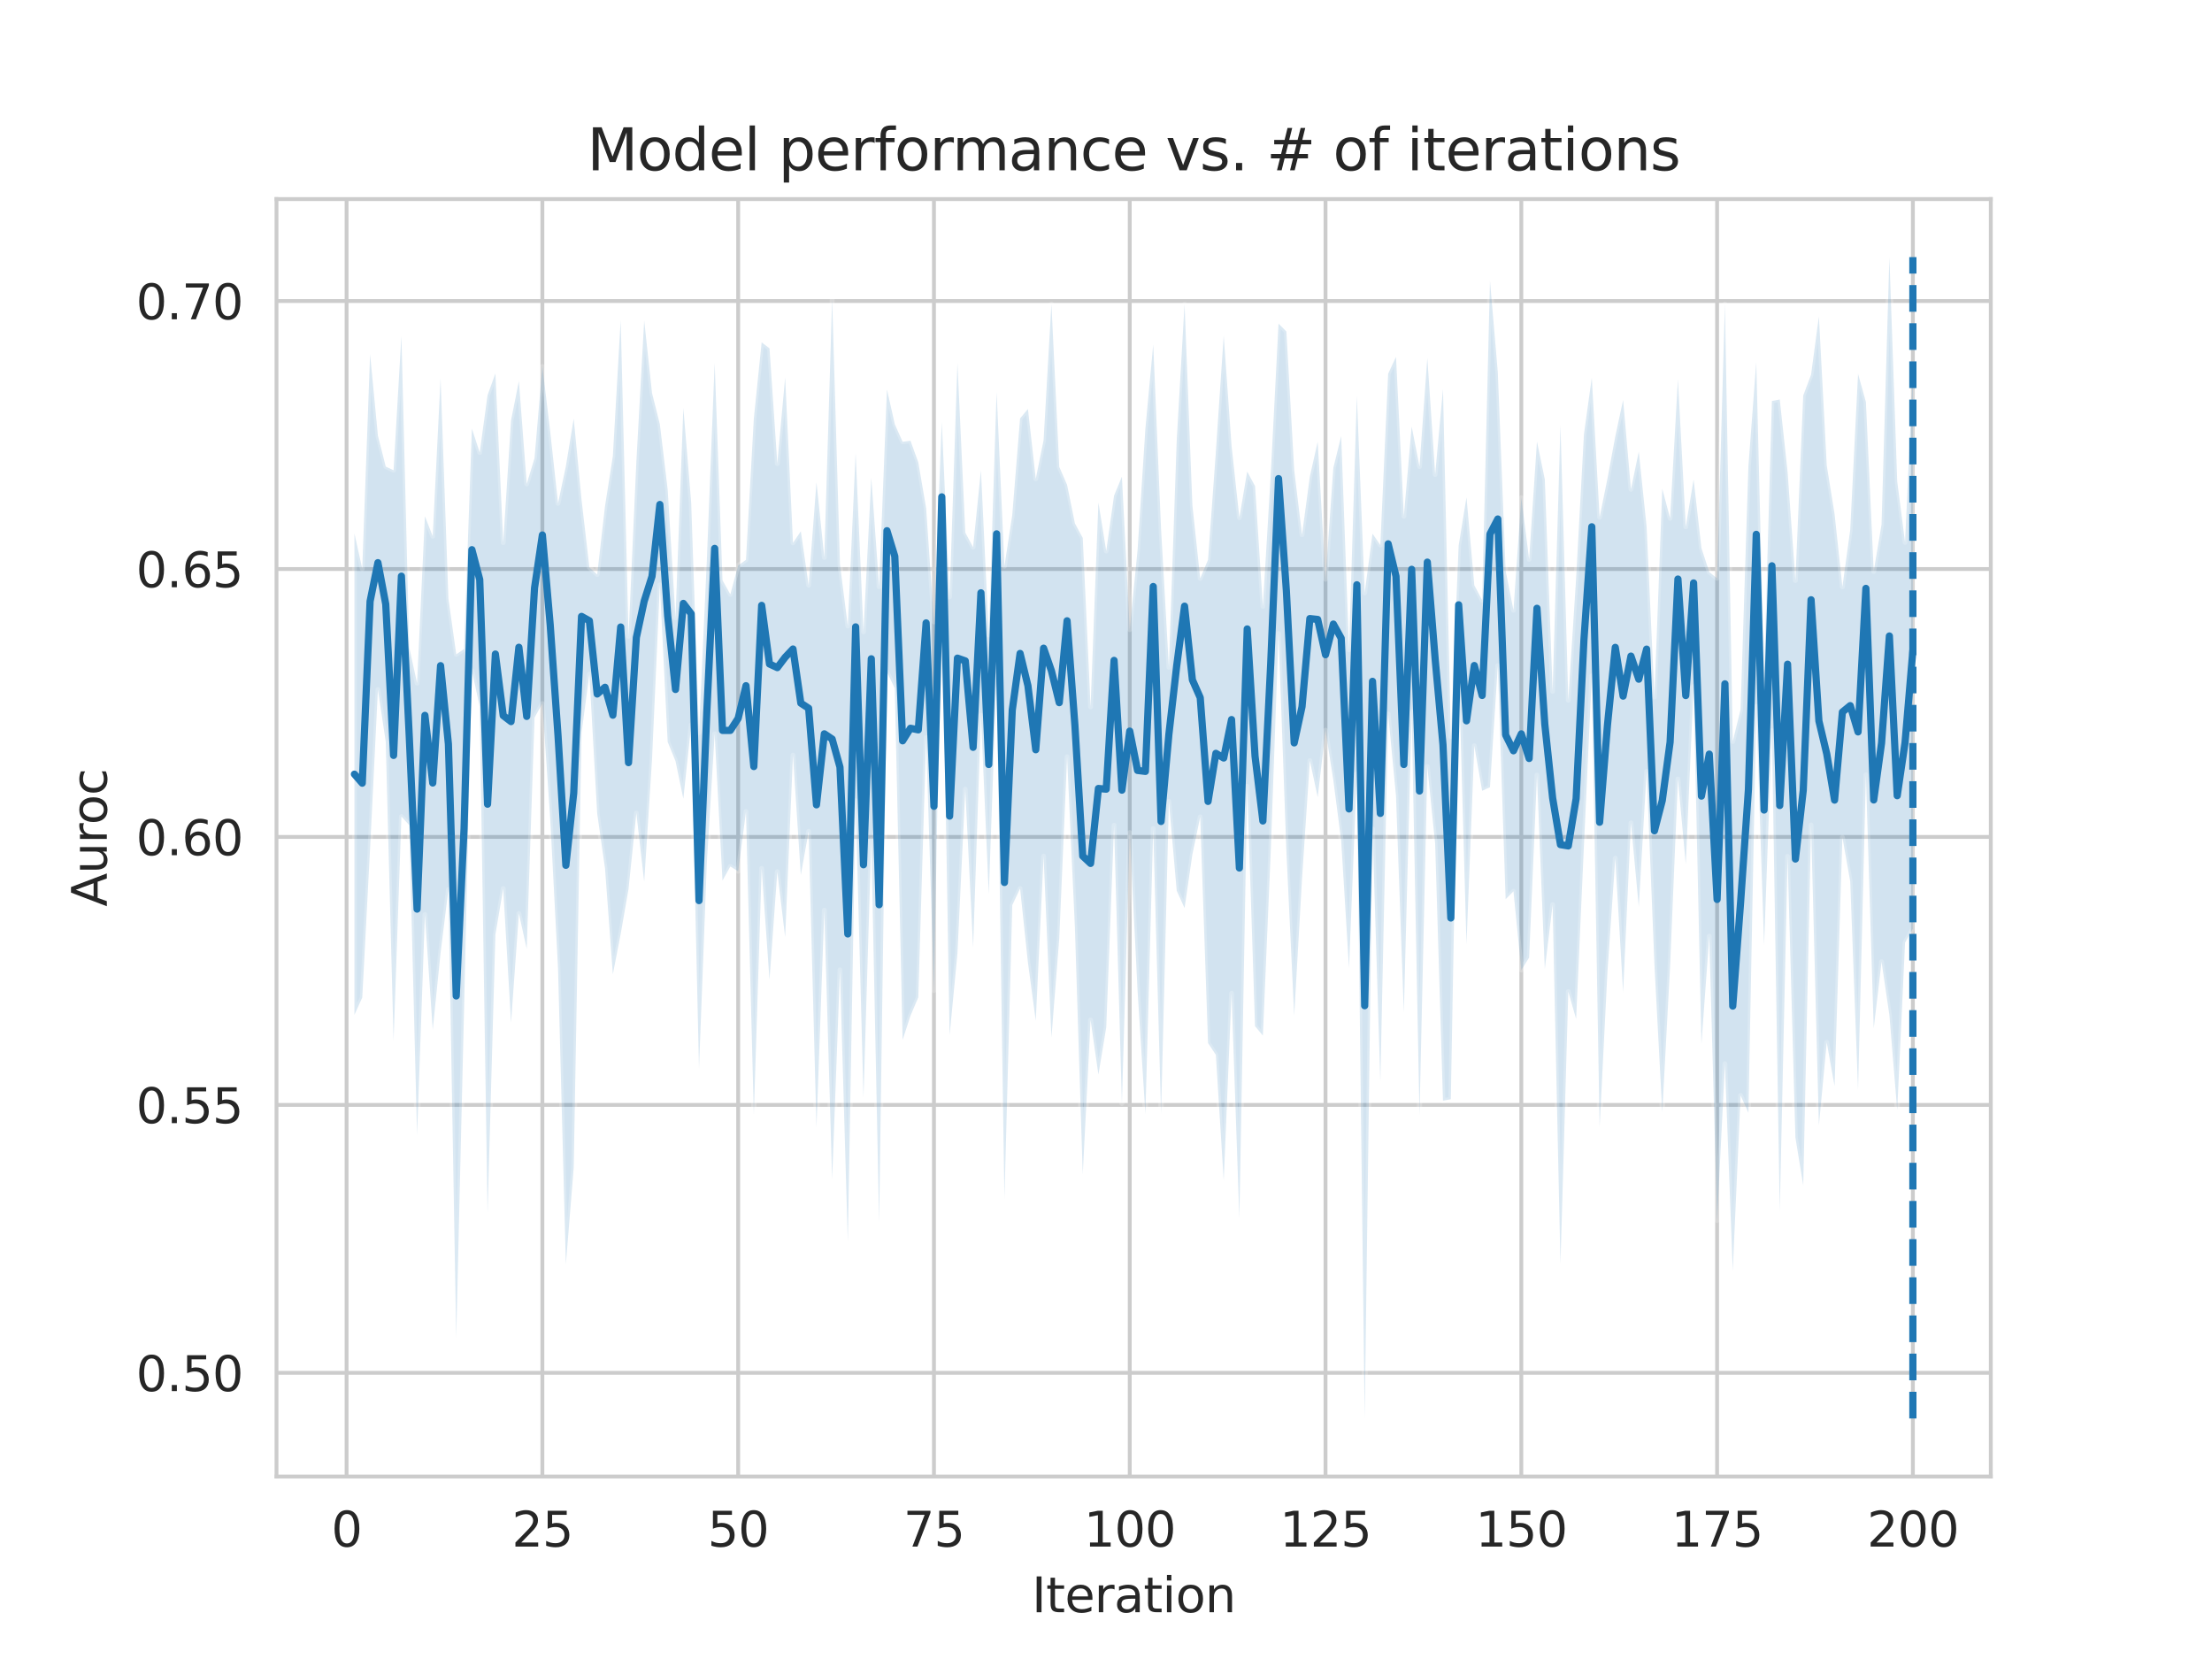 <?xml version="1.0" encoding="utf-8" standalone="no"?>
<!DOCTYPE svg PUBLIC "-//W3C//DTD SVG 1.1//EN"
  "http://www.w3.org/Graphics/SVG/1.1/DTD/svg11.dtd">
<svg xmlns:xlink="http://www.w3.org/1999/xlink" width="460.8pt" height="345.6pt" viewBox="0 0 460.8 345.6" xmlns="http://www.w3.org/2000/svg" version="1.1">
 <defs>
  <style type="text/css">*{stroke-linejoin: round; stroke-linecap: butt}</style>
 </defs>
 <g id="figure_1">
  <g id="patch_1">
   <path d="M 0 345.6 
L 460.8 345.6 
L 460.8 0 
L 0 0 
z
" style="fill: #ffffff"/>
  </g>
  <g id="axes_1">
   <g id="patch_2">
    <path d="M 57.6 307.584 
L 414.72 307.584 
L 414.72 41.472 
L 57.6 41.472 
z
" style="fill: #ffffff"/>
   </g>
   <g id="matplotlib.axis_1">
    <g id="xtick_1">
     <g id="line2d_1">
      <path d="M 72.201 307.584 
L 72.201 41.472 
" clip-path="url(#p5bc1252358)" style="fill: none; stroke: #cccccc; stroke-width: 0.8; stroke-linecap: round"/>
     </g>
     <g id="text_1">
      <!-- 0 -->
      <g style="fill: #262626" transform="translate(69.02 322.182)scale(0.1 -0.1)">
       <defs>
        <path id="DejaVuSans-30" d="M 2034 4250 
Q 1547 4250 1301 3770 
Q 1056 3291 1056 2328 
Q 1056 1369 1301 889 
Q 1547 409 2034 409 
Q 2525 409 2770 889 
Q 3016 1369 3016 2328 
Q 3016 3291 2770 3770 
Q 2525 4250 2034 4250 
z
M 2034 4750 
Q 2819 4750 3233 4129 
Q 3647 3509 3647 2328 
Q 3647 1150 3233 529 
Q 2819 -91 2034 -91 
Q 1250 -91 836 529 
Q 422 1150 422 2328 
Q 422 3509 836 4129 
Q 1250 4750 2034 4750 
z
" transform="scale(0.016)"/>
       </defs>
       <use xlink:href="#DejaVuSans-30"/>
      </g>
     </g>
    </g>
    <g id="xtick_2">
     <g id="line2d_2">
      <path d="M 112.987 307.584 
L 112.987 41.472 
" clip-path="url(#p5bc1252358)" style="fill: none; stroke: #cccccc; stroke-width: 0.8; stroke-linecap: round"/>
     </g>
     <g id="text_2">
      <!-- 25 -->
      <g style="fill: #262626" transform="translate(106.625 322.182)scale(0.1 -0.1)">
       <defs>
        <path id="DejaVuSans-32" d="M 1228 531 
L 3431 531 
L 3431 0 
L 469 0 
L 469 531 
Q 828 903 1448 1529 
Q 2069 2156 2228 2338 
Q 2531 2678 2651 2914 
Q 2772 3150 2772 3378 
Q 2772 3750 2511 3984 
Q 2250 4219 1831 4219 
Q 1534 4219 1204 4116 
Q 875 4013 500 3803 
L 500 4441 
Q 881 4594 1212 4672 
Q 1544 4750 1819 4750 
Q 2544 4750 2975 4387 
Q 3406 4025 3406 3419 
Q 3406 3131 3298 2873 
Q 3191 2616 2906 2266 
Q 2828 2175 2409 1742 
Q 1991 1309 1228 531 
z
" transform="scale(0.016)"/>
        <path id="DejaVuSans-35" d="M 691 4666 
L 3169 4666 
L 3169 4134 
L 1269 4134 
L 1269 2991 
Q 1406 3038 1543 3061 
Q 1681 3084 1819 3084 
Q 2600 3084 3056 2656 
Q 3513 2228 3513 1497 
Q 3513 744 3044 326 
Q 2575 -91 1722 -91 
Q 1428 -91 1123 -41 
Q 819 9 494 109 
L 494 744 
Q 775 591 1075 516 
Q 1375 441 1709 441 
Q 2250 441 2565 725 
Q 2881 1009 2881 1497 
Q 2881 1984 2565 2268 
Q 2250 2553 1709 2553 
Q 1456 2553 1204 2497 
Q 953 2441 691 2322 
L 691 4666 
z
" transform="scale(0.016)"/>
       </defs>
       <use xlink:href="#DejaVuSans-32"/>
       <use xlink:href="#DejaVuSans-35" x="63.623"/>
      </g>
     </g>
    </g>
    <g id="xtick_3">
     <g id="line2d_3">
      <path d="M 153.773 307.584 
L 153.773 41.472 
" clip-path="url(#p5bc1252358)" style="fill: none; stroke: #cccccc; stroke-width: 0.8; stroke-linecap: round"/>
     </g>
     <g id="text_3">
      <!-- 50 -->
      <g style="fill: #262626" transform="translate(147.41 322.182)scale(0.1 -0.1)">
       <use xlink:href="#DejaVuSans-35"/>
       <use xlink:href="#DejaVuSans-30" x="63.623"/>
      </g>
     </g>
    </g>
    <g id="xtick_4">
     <g id="line2d_4">
      <path d="M 194.559 307.584 
L 194.559 41.472 
" clip-path="url(#p5bc1252358)" style="fill: none; stroke: #cccccc; stroke-width: 0.8; stroke-linecap: round"/>
     </g>
     <g id="text_4">
      <!-- 75 -->
      <g style="fill: #262626" transform="translate(188.196 322.182)scale(0.1 -0.1)">
       <defs>
        <path id="DejaVuSans-37" d="M 525 4666 
L 3525 4666 
L 3525 4397 
L 1831 0 
L 1172 0 
L 2766 4134 
L 525 4134 
L 525 4666 
z
" transform="scale(0.016)"/>
       </defs>
       <use xlink:href="#DejaVuSans-37"/>
       <use xlink:href="#DejaVuSans-35" x="63.623"/>
      </g>
     </g>
    </g>
    <g id="xtick_5">
     <g id="line2d_5">
      <path d="M 235.344 307.584 
L 235.344 41.472 
" clip-path="url(#p5bc1252358)" style="fill: none; stroke: #cccccc; stroke-width: 0.8; stroke-linecap: round"/>
     </g>
     <g id="text_5">
      <!-- 100 -->
      <g style="fill: #262626" transform="translate(225.801 322.182)scale(0.1 -0.1)">
       <defs>
        <path id="DejaVuSans-31" d="M 794 531 
L 1825 531 
L 1825 4091 
L 703 3866 
L 703 4441 
L 1819 4666 
L 2450 4666 
L 2450 531 
L 3481 531 
L 3481 0 
L 794 0 
L 794 531 
z
" transform="scale(0.016)"/>
       </defs>
       <use xlink:href="#DejaVuSans-31"/>
       <use xlink:href="#DejaVuSans-30" x="63.623"/>
       <use xlink:href="#DejaVuSans-30" x="127.246"/>
      </g>
     </g>
    </g>
    <g id="xtick_6">
     <g id="line2d_6">
      <path d="M 276.13 307.584 
L 276.13 41.472 
" clip-path="url(#p5bc1252358)" style="fill: none; stroke: #cccccc; stroke-width: 0.8; stroke-linecap: round"/>
     </g>
     <g id="text_6">
      <!-- 125 -->
      <g style="fill: #262626" transform="translate(266.586 322.182)scale(0.1 -0.1)">
       <use xlink:href="#DejaVuSans-31"/>
       <use xlink:href="#DejaVuSans-32" x="63.623"/>
       <use xlink:href="#DejaVuSans-35" x="127.246"/>
      </g>
     </g>
    </g>
    <g id="xtick_7">
     <g id="line2d_7">
      <path d="M 316.916 307.584 
L 316.916 41.472 
" clip-path="url(#p5bc1252358)" style="fill: none; stroke: #cccccc; stroke-width: 0.8; stroke-linecap: round"/>
     </g>
     <g id="text_7">
      <!-- 150 -->
      <g style="fill: #262626" transform="translate(307.372 322.182)scale(0.1 -0.1)">
       <use xlink:href="#DejaVuSans-31"/>
       <use xlink:href="#DejaVuSans-35" x="63.623"/>
       <use xlink:href="#DejaVuSans-30" x="127.246"/>
      </g>
     </g>
    </g>
    <g id="xtick_8">
     <g id="line2d_8">
      <path d="M 357.702 307.584 
L 357.702 41.472 
" clip-path="url(#p5bc1252358)" style="fill: none; stroke: #cccccc; stroke-width: 0.8; stroke-linecap: round"/>
     </g>
     <g id="text_8">
      <!-- 175 -->
      <g style="fill: #262626" transform="translate(348.158 322.182)scale(0.1 -0.1)">
       <use xlink:href="#DejaVuSans-31"/>
       <use xlink:href="#DejaVuSans-37" x="63.623"/>
       <use xlink:href="#DejaVuSans-35" x="127.246"/>
      </g>
     </g>
    </g>
    <g id="xtick_9">
     <g id="line2d_9">
      <path d="M 398.487 307.584 
L 398.487 41.472 
" clip-path="url(#p5bc1252358)" style="fill: none; stroke: #cccccc; stroke-width: 0.8; stroke-linecap: round"/>
     </g>
     <g id="text_9">
      <!-- 200 -->
      <g style="fill: #262626" transform="translate(388.944 322.182)scale(0.1 -0.1)">
       <use xlink:href="#DejaVuSans-32"/>
       <use xlink:href="#DejaVuSans-30" x="63.623"/>
       <use xlink:href="#DejaVuSans-30" x="127.246"/>
      </g>
     </g>
    </g>
    <g id="text_10">
     <!-- Iteration -->
     <g style="fill: #262626" transform="translate(214.951 335.861)scale(0.1 -0.1)">
      <defs>
       <path id="DejaVuSans-49" d="M 628 4666 
L 1259 4666 
L 1259 0 
L 628 0 
L 628 4666 
z
" transform="scale(0.016)"/>
       <path id="DejaVuSans-74" d="M 1172 4494 
L 1172 3500 
L 2356 3500 
L 2356 3053 
L 1172 3053 
L 1172 1153 
Q 1172 725 1289 603 
Q 1406 481 1766 481 
L 2356 481 
L 2356 0 
L 1766 0 
Q 1100 0 847 248 
Q 594 497 594 1153 
L 594 3053 
L 172 3053 
L 172 3500 
L 594 3500 
L 594 4494 
L 1172 4494 
z
" transform="scale(0.016)"/>
       <path id="DejaVuSans-65" d="M 3597 1894 
L 3597 1613 
L 953 1613 
Q 991 1019 1311 708 
Q 1631 397 2203 397 
Q 2534 397 2845 478 
Q 3156 559 3463 722 
L 3463 178 
Q 3153 47 2828 -22 
Q 2503 -91 2169 -91 
Q 1331 -91 842 396 
Q 353 884 353 1716 
Q 353 2575 817 3079 
Q 1281 3584 2069 3584 
Q 2775 3584 3186 3129 
Q 3597 2675 3597 1894 
z
M 3022 2063 
Q 3016 2534 2758 2815 
Q 2500 3097 2075 3097 
Q 1594 3097 1305 2825 
Q 1016 2553 972 2059 
L 3022 2063 
z
" transform="scale(0.016)"/>
       <path id="DejaVuSans-72" d="M 2631 2963 
Q 2534 3019 2420 3045 
Q 2306 3072 2169 3072 
Q 1681 3072 1420 2755 
Q 1159 2438 1159 1844 
L 1159 0 
L 581 0 
L 581 3500 
L 1159 3500 
L 1159 2956 
Q 1341 3275 1631 3429 
Q 1922 3584 2338 3584 
Q 2397 3584 2469 3576 
Q 2541 3569 2628 3553 
L 2631 2963 
z
" transform="scale(0.016)"/>
       <path id="DejaVuSans-61" d="M 2194 1759 
Q 1497 1759 1228 1600 
Q 959 1441 959 1056 
Q 959 750 1161 570 
Q 1363 391 1709 391 
Q 2188 391 2477 730 
Q 2766 1069 2766 1631 
L 2766 1759 
L 2194 1759 
z
M 3341 1997 
L 3341 0 
L 2766 0 
L 2766 531 
Q 2569 213 2275 61 
Q 1981 -91 1556 -91 
Q 1019 -91 701 211 
Q 384 513 384 1019 
Q 384 1609 779 1909 
Q 1175 2209 1959 2209 
L 2766 2209 
L 2766 2266 
Q 2766 2663 2505 2880 
Q 2244 3097 1772 3097 
Q 1472 3097 1187 3025 
Q 903 2953 641 2809 
L 641 3341 
Q 956 3463 1253 3523 
Q 1550 3584 1831 3584 
Q 2591 3584 2966 3190 
Q 3341 2797 3341 1997 
z
" transform="scale(0.016)"/>
       <path id="DejaVuSans-69" d="M 603 3500 
L 1178 3500 
L 1178 0 
L 603 0 
L 603 3500 
z
M 603 4863 
L 1178 4863 
L 1178 4134 
L 603 4134 
L 603 4863 
z
" transform="scale(0.016)"/>
       <path id="DejaVuSans-6f" d="M 1959 3097 
Q 1497 3097 1228 2736 
Q 959 2375 959 1747 
Q 959 1119 1226 758 
Q 1494 397 1959 397 
Q 2419 397 2687 759 
Q 2956 1122 2956 1747 
Q 2956 2369 2687 2733 
Q 2419 3097 1959 3097 
z
M 1959 3584 
Q 2709 3584 3137 3096 
Q 3566 2609 3566 1747 
Q 3566 888 3137 398 
Q 2709 -91 1959 -91 
Q 1206 -91 779 398 
Q 353 888 353 1747 
Q 353 2609 779 3096 
Q 1206 3584 1959 3584 
z
" transform="scale(0.016)"/>
       <path id="DejaVuSans-6e" d="M 3513 2113 
L 3513 0 
L 2938 0 
L 2938 2094 
Q 2938 2591 2744 2837 
Q 2550 3084 2163 3084 
Q 1697 3084 1428 2787 
Q 1159 2491 1159 1978 
L 1159 0 
L 581 0 
L 581 3500 
L 1159 3500 
L 1159 2956 
Q 1366 3272 1645 3428 
Q 1925 3584 2291 3584 
Q 2894 3584 3203 3211 
Q 3513 2838 3513 2113 
z
" transform="scale(0.016)"/>
      </defs>
      <use xlink:href="#DejaVuSans-49"/>
      <use xlink:href="#DejaVuSans-74" x="29.492"/>
      <use xlink:href="#DejaVuSans-65" x="68.701"/>
      <use xlink:href="#DejaVuSans-72" x="130.225"/>
      <use xlink:href="#DejaVuSans-61" x="171.338"/>
      <use xlink:href="#DejaVuSans-74" x="232.617"/>
      <use xlink:href="#DejaVuSans-69" x="271.826"/>
      <use xlink:href="#DejaVuSans-6f" x="299.609"/>
      <use xlink:href="#DejaVuSans-6e" x="360.791"/>
     </g>
    </g>
   </g>
   <g id="matplotlib.axis_2">
    <g id="ytick_1">
     <g id="line2d_10">
      <path d="M 57.6 285.988 
L 414.72 285.988 
" clip-path="url(#p5bc1252358)" style="fill: none; stroke: #cccccc; stroke-width: 0.8; stroke-linecap: round"/>
     </g>
     <g id="text_11">
      <!-- 0.50 -->
      <g style="fill: #262626" transform="translate(28.334 289.787)scale(0.1 -0.1)">
       <defs>
        <path id="DejaVuSans-2e" d="M 684 794 
L 1344 794 
L 1344 0 
L 684 0 
L 684 794 
z
" transform="scale(0.016)"/>
       </defs>
       <use xlink:href="#DejaVuSans-30"/>
       <use xlink:href="#DejaVuSans-2e" x="63.623"/>
       <use xlink:href="#DejaVuSans-35" x="95.41"/>
       <use xlink:href="#DejaVuSans-30" x="159.033"/>
      </g>
     </g>
    </g>
    <g id="ytick_2">
     <g id="line2d_11">
      <path d="M 57.6 230.169 
L 414.72 230.169 
" clip-path="url(#p5bc1252358)" style="fill: none; stroke: #cccccc; stroke-width: 0.8; stroke-linecap: round"/>
     </g>
     <g id="text_12">
      <!-- 0.55 -->
      <g style="fill: #262626" transform="translate(28.334 233.969)scale(0.1 -0.1)">
       <use xlink:href="#DejaVuSans-30"/>
       <use xlink:href="#DejaVuSans-2e" x="63.623"/>
       <use xlink:href="#DejaVuSans-35" x="95.41"/>
       <use xlink:href="#DejaVuSans-35" x="159.033"/>
      </g>
     </g>
    </g>
    <g id="ytick_3">
     <g id="line2d_12">
      <path d="M 57.6 174.351 
L 414.72 174.351 
" clip-path="url(#p5bc1252358)" style="fill: none; stroke: #cccccc; stroke-width: 0.8; stroke-linecap: round"/>
     </g>
     <g id="text_13">
      <!-- 0.60 -->
      <g style="fill: #262626" transform="translate(28.334 178.15)scale(0.1 -0.1)">
       <defs>
        <path id="DejaVuSans-36" d="M 2113 2584 
Q 1688 2584 1439 2293 
Q 1191 2003 1191 1497 
Q 1191 994 1439 701 
Q 1688 409 2113 409 
Q 2538 409 2786 701 
Q 3034 994 3034 1497 
Q 3034 2003 2786 2293 
Q 2538 2584 2113 2584 
z
M 3366 4563 
L 3366 3988 
Q 3128 4100 2886 4159 
Q 2644 4219 2406 4219 
Q 1781 4219 1451 3797 
Q 1122 3375 1075 2522 
Q 1259 2794 1537 2939 
Q 1816 3084 2150 3084 
Q 2853 3084 3261 2657 
Q 3669 2231 3669 1497 
Q 3669 778 3244 343 
Q 2819 -91 2113 -91 
Q 1303 -91 875 529 
Q 447 1150 447 2328 
Q 447 3434 972 4092 
Q 1497 4750 2381 4750 
Q 2619 4750 2861 4703 
Q 3103 4656 3366 4563 
z
" transform="scale(0.016)"/>
       </defs>
       <use xlink:href="#DejaVuSans-30"/>
       <use xlink:href="#DejaVuSans-2e" x="63.623"/>
       <use xlink:href="#DejaVuSans-36" x="95.41"/>
       <use xlink:href="#DejaVuSans-30" x="159.033"/>
      </g>
     </g>
    </g>
    <g id="ytick_4">
     <g id="line2d_13">
      <path d="M 57.6 118.532 
L 414.72 118.532 
" clip-path="url(#p5bc1252358)" style="fill: none; stroke: #cccccc; stroke-width: 0.8; stroke-linecap: round"/>
     </g>
     <g id="text_14">
      <!-- 0.65 -->
      <g style="fill: #262626" transform="translate(28.334 122.332)scale(0.1 -0.1)">
       <use xlink:href="#DejaVuSans-30"/>
       <use xlink:href="#DejaVuSans-2e" x="63.623"/>
       <use xlink:href="#DejaVuSans-36" x="95.41"/>
       <use xlink:href="#DejaVuSans-35" x="159.033"/>
      </g>
     </g>
    </g>
    <g id="ytick_5">
     <g id="line2d_14">
      <path d="M 57.6 62.714 
L 414.72 62.714 
" clip-path="url(#p5bc1252358)" style="fill: none; stroke: #cccccc; stroke-width: 0.8; stroke-linecap: round"/>
     </g>
     <g id="text_15">
      <!-- 0.70 -->
      <g style="fill: #262626" transform="translate(28.334 66.513)scale(0.1 -0.1)">
       <use xlink:href="#DejaVuSans-30"/>
       <use xlink:href="#DejaVuSans-2e" x="63.623"/>
       <use xlink:href="#DejaVuSans-37" x="95.41"/>
       <use xlink:href="#DejaVuSans-30" x="159.033"/>
      </g>
     </g>
    </g>
    <g id="text_16">
     <!-- Auroc -->
     <g style="fill: #262626" transform="translate(22.255 188.869)rotate(-90)scale(0.1 -0.1)">
      <defs>
       <path id="DejaVuSans-41" d="M 2188 4044 
L 1331 1722 
L 3047 1722 
L 2188 4044 
z
M 1831 4666 
L 2547 4666 
L 4325 0 
L 3669 0 
L 3244 1197 
L 1141 1197 
L 716 0 
L 50 0 
L 1831 4666 
z
" transform="scale(0.016)"/>
       <path id="DejaVuSans-75" d="M 544 1381 
L 544 3500 
L 1119 3500 
L 1119 1403 
Q 1119 906 1312 657 
Q 1506 409 1894 409 
Q 2359 409 2629 706 
Q 2900 1003 2900 1516 
L 2900 3500 
L 3475 3500 
L 3475 0 
L 2900 0 
L 2900 538 
Q 2691 219 2414 64 
Q 2138 -91 1772 -91 
Q 1169 -91 856 284 
Q 544 659 544 1381 
z
M 1991 3584 
L 1991 3584 
z
" transform="scale(0.016)"/>
       <path id="DejaVuSans-63" d="M 3122 3366 
L 3122 2828 
Q 2878 2963 2633 3030 
Q 2388 3097 2138 3097 
Q 1578 3097 1268 2742 
Q 959 2388 959 1747 
Q 959 1106 1268 751 
Q 1578 397 2138 397 
Q 2388 397 2633 464 
Q 2878 531 3122 666 
L 3122 134 
Q 2881 22 2623 -34 
Q 2366 -91 2075 -91 
Q 1284 -91 818 406 
Q 353 903 353 1747 
Q 353 2603 823 3093 
Q 1294 3584 2113 3584 
Q 2378 3584 2631 3529 
Q 2884 3475 3122 3366 
z
" transform="scale(0.016)"/>
      </defs>
      <use xlink:href="#DejaVuSans-41"/>
      <use xlink:href="#DejaVuSans-75" x="68.408"/>
      <use xlink:href="#DejaVuSans-72" x="131.787"/>
      <use xlink:href="#DejaVuSans-6f" x="170.65"/>
      <use xlink:href="#DejaVuSans-63" x="231.832"/>
     </g>
    </g>
   </g>
   <g id="PolyCollection_1">
    <defs>
     <path id="mb5d830ae19" d="M 73.833 -234.476 
L 73.833 -134.178 
L 75.464 -137.794 
L 77.096 -168.889 
L 78.727 -201.952 
L 80.358 -191.083 
L 81.99 -128.83 
L 83.621 -175.508 
L 85.253 -173.7 
L 86.884 -109.165 
L 88.516 -155.096 
L 90.147 -131.082 
L 91.778 -147.102 
L 93.41 -160.291 
L 95.041 -66.959 
L 96.673 -135.582 
L 98.304 -205.877 
L 99.936 -198.382 
L 101.567 -92.872 
L 103.198 -150.911 
L 104.83 -160.517 
L 106.461 -132.554 
L 108.093 -155.309 
L 109.724 -147.939 
L 111.356 -196.121 
L 112.987 -199.036 
L 114.618 -175.137 
L 116.25 -143.894 
L 117.881 -82.217 
L 119.513 -102.396 
L 121.144 -192.905 
L 122.776 -205.174 
L 124.407 -176.145 
L 126.038 -164.696 
L 127.67 -142.649 
L 129.301 -151.05 
L 130.933 -160.422 
L 132.564 -176.232 
L 134.196 -161.925 
L 135.827 -187.388 
L 137.458 -223.773 
L 139.09 -191.047 
L 140.721 -187.051 
L 142.353 -179.216 
L 143.984 -194.563 
L 145.616 -123.001 
L 147.247 -165.892 
L 148.879 -192.734 
L 150.51 -162.172 
L 152.141 -165.098 
L 153.773 -164.098 
L 155.404 -176.541 
L 157.036 -113.434 
L 158.667 -164.702 
L 160.299 -141.52 
L 161.93 -164.022 
L 163.561 -150.365 
L 165.193 -188.303 
L 166.824 -163.331 
L 168.456 -172.432 
L 170.087 -110.736 
L 171.719 -156.001 
L 173.35 -99.939 
L 174.981 -143.57 
L 176.613 -86.907 
L 178.244 -178.8 
L 179.876 -116.942 
L 181.507 -170.661 
L 183.139 -90.894 
L 184.77 -205.617 
L 186.401 -202.198 
L 188.033 -128.981 
L 189.664 -133.997 
L 191.296 -137.832 
L 192.927 -191.94 
L 194.559 -139.243 
L 196.19 -226.514 
L 197.821 -129.924 
L 199.453 -147.026 
L 201.084 -181.21 
L 202.716 -148.241 
L 204.347 -196.59 
L 205.979 -159.358 
L 207.61 -204.816 
L 209.241 -95.88 
L 210.873 -157.045 
L 212.504 -160.505 
L 214.136 -145.119 
L 215.767 -132.979 
L 217.399 -167.254 
L 219.03 -129.465 
L 220.661 -150.104 
L 222.293 -187.962 
L 223.924 -152.386 
L 225.556 -100.984 
L 227.187 -133.126 
L 228.819 -121.761 
L 230.45 -131.601 
L 232.081 -173.692 
L 233.713 -115.708 
L 235.344 -172.164 
L 236.976 -139.222 
L 238.607 -113.508 
L 240.239 -173.017 
L 241.87 -113.586 
L 243.501 -178.684 
L 245.133 -160.043 
L 246.764 -156.437 
L 248.396 -167.619 
L 250.027 -175.437 
L 251.659 -128.31 
L 253.29 -125.851 
L 254.921 -99.696 
L 256.553 -138.698 
L 258.184 -91.802 
L 259.816 -181.798 
L 261.447 -131.828 
L 263.079 -129.874 
L 264.71 -168.08 
L 266.341 -213.62 
L 267.973 -168.512 
L 269.604 -134.024 
L 271.236 -162.598 
L 272.867 -187.15 
L 274.499 -179.548 
L 276.13 -193.493 
L 277.761 -183.06 
L 279.393 -170.526 
L 281.024 -143.95 
L 282.656 -184.427 
L 284.287 -50.112 
L 285.919 -172.915 
L 287.55 -120.25 
L 289.181 -196.86 
L 290.813 -179.831 
L 292.444 -134.644 
L 294.076 -197.244 
L 295.707 -113.244 
L 297.339 -185.926 
L 298.97 -169.838 
L 300.601 -116.309 
L 302.233 -116.61 
L 303.864 -207.266 
L 305.496 -148.879 
L 307.127 -190.248 
L 308.759 -180.865 
L 310.39 -181.614 
L 312.021 -206.925 
L 313.653 -158.285 
L 315.284 -159.928 
L 316.916 -143.529 
L 318.547 -146.12 
L 320.179 -184.147 
L 321.81 -143.739 
L 323.441 -157.151 
L 325.073 -82.241 
L 326.704 -139.038 
L 328.336 -133.337 
L 329.967 -169.592 
L 331.599 -204.821 
L 333.23 -110.793 
L 334.862 -143.183 
L 336.493 -166.828 
L 338.124 -138.888 
L 339.756 -174.191 
L 341.387 -156.706 
L 343.019 -184.918 
L 344.65 -144.675 
L 346.282 -113.915 
L 347.913 -144.412 
L 349.544 -183.34 
L 351.176 -165.565 
L 352.807 -202.6 
L 354.439 -128.109 
L 356.07 -150.59 
L 357.702 -91.329 
L 359.333 -124.019 
L 360.964 -80.891 
L 362.596 -117.403 
L 364.227 -113.797 
L 365.859 -198.417 
L 367.49 -148.695 
L 369.122 -193.399 
L 370.753 -93.215 
L 372.384 -167.202 
L 374.016 -108.65 
L 375.647 -98.682 
L 377.279 -173.758 
L 378.91 -111.177 
L 380.542 -128.474 
L 382.173 -119.346 
L 383.804 -171.206 
L 385.436 -161.987 
L 387.067 -118.56 
L 388.699 -184.184 
L 390.33 -131.368 
L 391.962 -145.257 
L 393.593 -134.186 
L 395.224 -114.349 
L 396.856 -149.22 
L 398.487 -152.134 
L 398.487 -268.068 
L 398.487 -268.068 
L 396.856 -232.598 
L 395.224 -245.341 
L 393.593 -292.032 
L 391.962 -236.351 
L 390.33 -226.545 
L 388.699 -261.868 
L 387.067 -267.704 
L 385.436 -235.217 
L 383.804 -223.335 
L 382.173 -238.51 
L 380.542 -248.648 
L 378.91 -279.657 
L 377.279 -267.553 
L 375.647 -263.199 
L 374.016 -224.654 
L 372.384 -247.277 
L 370.753 -262.382 
L 369.122 -262.064 
L 367.49 -205.016 
L 365.859 -270.158 
L 364.227 -248.458 
L 362.596 -197.808 
L 360.964 -191.136 
L 359.333 -282.273 
L 357.702 -225.131 
L 356.07 -226.423 
L 354.439 -231.406 
L 352.807 -245.724 
L 351.176 -235.839 
L 349.544 -266.605 
L 347.913 -237.615 
L 346.282 -243.787 
L 344.65 -200.394 
L 343.019 -235.833 
L 341.387 -251.515 
L 339.756 -243.653 
L 338.124 -262.281 
L 336.493 -254.655 
L 334.862 -245.883 
L 333.23 -237.831 
L 331.599 -266.9 
L 329.967 -255.14 
L 328.336 -225.127 
L 326.704 -199.721 
L 325.073 -257.053 
L 323.441 -201.573 
L 321.81 -245.746 
L 320.179 -253.616 
L 318.547 -229.069 
L 316.916 -241.917 
L 315.284 -218.467 
L 313.653 -226.706 
L 312.021 -268.035 
L 310.39 -287.092 
L 308.759 -220.576 
L 307.127 -223.667 
L 305.496 -241.997 
L 303.864 -231.949 
L 302.233 -192.121 
L 300.601 -264.552 
L 298.97 -246.753 
L 297.339 -271.068 
L 295.707 -248.392 
L 294.076 -256.747 
L 292.444 -238.04 
L 290.813 -271.255 
L 289.181 -267.747 
L 287.55 -232.053 
L 285.919 -234.419 
L 284.287 -222.065 
L 282.656 -263.137 
L 281.024 -210.221 
L 279.393 -254.755 
L 277.761 -248.132 
L 276.13 -224.93 
L 274.499 -253.568 
L 272.867 -246.33 
L 271.236 -234.187 
L 269.604 -247.653 
L 267.973 -276.551 
L 266.341 -278.169 
L 264.71 -246.509 
L 263.079 -219.274 
L 261.447 -244.34 
L 259.816 -247.361 
L 258.184 -237.755 
L 256.553 -252.701 
L 254.921 -275.686 
L 253.29 -251.482 
L 251.659 -228.992 
L 250.027 -225.103 
L 248.396 -240.319 
L 246.764 -282.214 
L 245.133 -253.829 
L 243.501 -206.589 
L 241.87 -235.365 
L 240.239 -273.821 
L 238.607 -256.3 
L 236.976 -230.986 
L 235.344 -214.431 
L 233.713 -246.285 
L 232.081 -242.358 
L 230.45 -230.804 
L 228.819 -240.927 
L 227.187 -198.339 
L 225.556 -233.537 
L 223.924 -236.562 
L 222.293 -244.592 
L 220.661 -248.343 
L 219.03 -282.261 
L 217.399 -253.882 
L 215.767 -245.85 
L 214.136 -260.392 
L 212.504 -258.444 
L 210.873 -238.298 
L 209.241 -227.646 
L 207.61 -263.962 
L 205.979 -213.323 
L 204.347 -247.627 
L 202.716 -231.604 
L 201.084 -234.641 
L 199.453 -269.969 
L 197.821 -221.25 
L 196.19 -257.677 
L 194.559 -216.03 
L 192.927 -239.734 
L 191.296 -249.281 
L 189.664 -253.785 
L 188.033 -253.569 
L 186.401 -257.218 
L 184.77 -264.468 
L 183.139 -223.364 
L 181.507 -246.067 
L 179.876 -213.972 
L 178.244 -251.222 
L 176.613 -215.181 
L 174.981 -228.005 
L 173.35 -283.349 
L 171.719 -229.464 
L 170.087 -245.138 
L 168.456 -223.68 
L 166.824 -234.915 
L 165.193 -232.501 
L 163.561 -266.983 
L 161.93 -249.018 
L 160.299 -273.035 
L 158.667 -274.274 
L 157.036 -258.388 
L 155.404 -228.972 
L 153.773 -227.812 
L 152.141 -221.789 
L 150.51 -224.714 
L 148.879 -269.985 
L 147.247 -228.855 
L 145.616 -192.981 
L 143.984 -240.916 
L 142.353 -260.581 
L 140.721 -216.889 
L 139.09 -243.587 
L 137.458 -257.232 
L 135.827 -263.715 
L 134.196 -278.815 
L 132.564 -249.368 
L 130.933 -213.038 
L 129.301 -278.91 
L 127.67 -250.578 
L 126.038 -240.162 
L 124.407 -225.911 
L 122.776 -227.39 
L 121.144 -241.481 
L 119.513 -258.37 
L 117.881 -248.462 
L 116.25 -240.74 
L 114.618 -255.678 
L 112.987 -269.269 
L 111.356 -250.16 
L 109.724 -244.779 
L 108.093 -266.216 
L 106.461 -258.007 
L 104.83 -232.537 
L 103.198 -267.795 
L 101.567 -263.27 
L 99.936 -251.327 
L 98.304 -256.301 
L 96.673 -210.393 
L 95.041 -209.29 
L 93.41 -220.905 
L 91.778 -266.76 
L 90.147 -233.894 
L 88.516 -238.056 
L 86.884 -203.274 
L 85.253 -210.736 
L 83.621 -275.645 
L 81.99 -247.636 
L 80.358 -248.398 
L 78.727 -254.821 
L 77.096 -271.777 
L 75.464 -227.105 
L 73.833 -234.476 
z
" style="stroke: #ffffff; stroke-opacity: 0.2"/>
    </defs>
    <g clip-path="url(#p5bc1252358)">
     <use xlink:href="#mb5d830ae19" x="0" y="345.6" style="fill: #1f77b4; fill-opacity: 0.2; stroke: #ffffff; stroke-opacity: 0.2"/>
    </g>
   </g>
   <g id="line2d_15">
    <path d="M 73.833 161.273 
L 75.464 163.151 
L 77.096 125.267 
L 78.727 117.214 
L 80.358 125.86 
L 81.99 157.367 
L 83.621 120.024 
L 85.253 153.382 
L 86.884 189.38 
L 88.516 149.024 
L 90.147 163.112 
L 91.778 138.669 
L 93.41 155.002 
L 95.041 207.475 
L 96.673 172.612 
L 98.304 114.511 
L 99.936 120.745 
L 101.567 167.529 
L 103.198 136.247 
L 104.83 149.073 
L 106.461 150.32 
L 108.093 134.837 
L 109.724 149.241 
L 111.356 122.459 
L 112.987 111.447 
L 114.618 130.193 
L 116.25 153.283 
L 117.881 180.261 
L 119.513 165.217 
L 121.144 128.407 
L 122.776 129.318 
L 124.407 144.572 
L 126.038 143.171 
L 127.67 148.987 
L 129.301 130.62 
L 130.933 158.87 
L 132.564 132.8 
L 134.196 125.23 
L 135.827 120.049 
L 137.458 105.098 
L 139.09 128.283 
L 140.721 143.63 
L 142.353 125.702 
L 143.984 127.86 
L 145.616 187.609 
L 147.247 148.226 
L 148.879 114.24 
L 150.51 152.157 
L 152.141 152.157 
L 153.773 149.645 
L 155.404 142.843 
L 157.036 159.689 
L 158.667 126.112 
L 160.299 138.322 
L 161.93 139.08 
L 163.561 136.926 
L 165.193 135.198 
L 166.824 146.477 
L 168.456 147.544 
L 170.087 167.663 
L 171.719 152.867 
L 173.35 153.956 
L 174.981 159.813 
L 176.613 194.556 
L 178.244 130.589 
L 179.876 180.143 
L 181.507 137.236 
L 183.139 188.471 
L 184.77 110.557 
L 186.401 115.892 
L 188.033 154.325 
L 189.664 151.709 
L 191.296 152.044 
L 192.927 129.763 
L 194.559 167.964 
L 196.19 103.504 
L 197.821 170.013 
L 199.453 137.102 
L 201.084 137.674 
L 202.716 155.678 
L 204.347 123.492 
L 205.979 159.259 
L 207.61 111.211 
L 209.241 183.837 
L 210.873 147.928 
L 212.504 136.125 
L 214.136 142.845 
L 215.767 156.185 
L 217.399 135.032 
L 219.03 139.737 
L 220.661 146.376 
L 222.293 129.323 
L 223.924 151.126 
L 225.556 178.339 
L 227.187 179.867 
L 228.819 164.256 
L 230.45 164.398 
L 232.081 137.575 
L 233.713 164.604 
L 235.344 152.303 
L 236.976 160.496 
L 238.607 160.696 
L 240.239 122.181 
L 241.87 171.125 
L 243.501 152.963 
L 245.133 138.664 
L 246.764 126.275 
L 248.396 141.631 
L 250.027 145.33 
L 251.659 166.949 
L 253.29 156.934 
L 254.921 157.909 
L 256.553 149.9 
L 258.184 180.821 
L 259.816 131.021 
L 261.447 157.516 
L 263.079 171.026 
L 264.71 138.305 
L 266.341 99.706 
L 267.973 123.069 
L 269.604 154.762 
L 271.236 147.208 
L 272.867 128.86 
L 274.499 129.042 
L 276.13 136.389 
L 277.761 130.004 
L 279.393 132.959 
L 281.024 168.515 
L 282.656 121.818 
L 284.287 209.511 
L 285.919 141.933 
L 287.55 169.448 
L 289.181 113.296 
L 290.813 120.057 
L 292.444 159.258 
L 294.076 118.604 
L 295.707 164.782 
L 297.339 117.103 
L 298.97 137.305 
L 300.601 155.169 
L 302.233 191.235 
L 303.864 125.993 
L 305.496 150.162 
L 307.127 138.642 
L 308.759 144.879 
L 310.39 111.247 
L 312.021 108.12 
L 313.653 153.105 
L 315.284 156.403 
L 316.916 152.877 
L 318.547 158.006 
L 320.179 126.719 
L 321.81 150.857 
L 323.441 166.238 
L 325.073 175.953 
L 326.704 176.221 
L 328.336 166.368 
L 329.967 133.234 
L 331.599 109.74 
L 333.23 171.288 
L 334.862 151.067 
L 336.493 134.858 
L 338.124 145.016 
L 339.756 136.678 
L 341.387 141.489 
L 343.019 135.224 
L 344.65 173.065 
L 346.282 166.749 
L 347.913 154.587 
L 349.544 120.627 
L 351.176 144.898 
L 352.807 121.438 
L 354.439 165.842 
L 356.07 157.093 
L 357.702 187.37 
L 359.333 142.454 
L 360.964 209.586 
L 362.596 187.994 
L 364.227 164.472 
L 365.859 111.313 
L 367.49 168.744 
L 369.122 117.868 
L 370.753 167.802 
L 372.384 138.36 
L 374.016 178.948 
L 375.647 164.66 
L 377.279 124.945 
L 378.91 150.183 
L 380.542 157.039 
L 382.173 166.672 
L 383.804 148.33 
L 385.436 146.998 
L 387.067 152.468 
L 388.699 122.574 
L 390.33 166.643 
L 391.962 154.796 
L 393.593 132.491 
L 395.224 165.755 
L 396.856 154.691 
L 398.487 135.499 
L 398.487 135.499 
" clip-path="url(#p5bc1252358)" style="fill: none; stroke: #1f77b4; stroke-width: 1.5; stroke-linecap: round"/>
   </g>
   <g id="LineCollection_1">
    <path d="M 398.487 295.488 
L 398.487 53.568 
" clip-path="url(#p5bc1252358)" style="fill: none; stroke-dasharray: 5.55,2.4; stroke-dashoffset: 0; stroke: #1f77b4; stroke-width: 1.5"/>
   </g>
   <g id="patch_3">
    <path d="M 57.6 307.584 
L 57.6 41.472 
" style="fill: none; stroke: #cccccc; stroke-width: 0.8; stroke-linejoin: miter; stroke-linecap: square"/>
   </g>
   <g id="patch_4">
    <path d="M 414.72 307.584 
L 414.72 41.472 
" style="fill: none; stroke: #cccccc; stroke-width: 0.8; stroke-linejoin: miter; stroke-linecap: square"/>
   </g>
   <g id="patch_5">
    <path d="M 57.6 307.584 
L 414.72 307.584 
" style="fill: none; stroke: #cccccc; stroke-width: 0.8; stroke-linejoin: miter; stroke-linecap: square"/>
   </g>
   <g id="patch_6">
    <path d="M 57.6 41.472 
L 414.72 41.472 
" style="fill: none; stroke: #cccccc; stroke-width: 0.8; stroke-linejoin: miter; stroke-linecap: square"/>
   </g>
   <g id="text_17">
    <!-- Model performance vs. # of iterations -->
    <g style="fill: #262626" transform="translate(122.315 35.472)scale(0.12 -0.12)">
     <defs>
      <path id="DejaVuSans-4d" d="M 628 4666 
L 1569 4666 
L 2759 1491 
L 3956 4666 
L 4897 4666 
L 4897 0 
L 4281 0 
L 4281 4097 
L 3078 897 
L 2444 897 
L 1241 4097 
L 1241 0 
L 628 0 
L 628 4666 
z
" transform="scale(0.016)"/>
      <path id="DejaVuSans-64" d="M 2906 2969 
L 2906 4863 
L 3481 4863 
L 3481 0 
L 2906 0 
L 2906 525 
Q 2725 213 2448 61 
Q 2172 -91 1784 -91 
Q 1150 -91 751 415 
Q 353 922 353 1747 
Q 353 2572 751 3078 
Q 1150 3584 1784 3584 
Q 2172 3584 2448 3432 
Q 2725 3281 2906 2969 
z
M 947 1747 
Q 947 1113 1208 752 
Q 1469 391 1925 391 
Q 2381 391 2643 752 
Q 2906 1113 2906 1747 
Q 2906 2381 2643 2742 
Q 2381 3103 1925 3103 
Q 1469 3103 1208 2742 
Q 947 2381 947 1747 
z
" transform="scale(0.016)"/>
      <path id="DejaVuSans-6c" d="M 603 4863 
L 1178 4863 
L 1178 0 
L 603 0 
L 603 4863 
z
" transform="scale(0.016)"/>
      <path id="DejaVuSans-20" transform="scale(0.016)"/>
      <path id="DejaVuSans-70" d="M 1159 525 
L 1159 -1331 
L 581 -1331 
L 581 3500 
L 1159 3500 
L 1159 2969 
Q 1341 3281 1617 3432 
Q 1894 3584 2278 3584 
Q 2916 3584 3314 3078 
Q 3713 2572 3713 1747 
Q 3713 922 3314 415 
Q 2916 -91 2278 -91 
Q 1894 -91 1617 61 
Q 1341 213 1159 525 
z
M 3116 1747 
Q 3116 2381 2855 2742 
Q 2594 3103 2138 3103 
Q 1681 3103 1420 2742 
Q 1159 2381 1159 1747 
Q 1159 1113 1420 752 
Q 1681 391 2138 391 
Q 2594 391 2855 752 
Q 3116 1113 3116 1747 
z
" transform="scale(0.016)"/>
      <path id="DejaVuSans-66" d="M 2375 4863 
L 2375 4384 
L 1825 4384 
Q 1516 4384 1395 4259 
Q 1275 4134 1275 3809 
L 1275 3500 
L 2222 3500 
L 2222 3053 
L 1275 3053 
L 1275 0 
L 697 0 
L 697 3053 
L 147 3053 
L 147 3500 
L 697 3500 
L 697 3744 
Q 697 4328 969 4595 
Q 1241 4863 1831 4863 
L 2375 4863 
z
" transform="scale(0.016)"/>
      <path id="DejaVuSans-6d" d="M 3328 2828 
Q 3544 3216 3844 3400 
Q 4144 3584 4550 3584 
Q 5097 3584 5394 3201 
Q 5691 2819 5691 2113 
L 5691 0 
L 5113 0 
L 5113 2094 
Q 5113 2597 4934 2840 
Q 4756 3084 4391 3084 
Q 3944 3084 3684 2787 
Q 3425 2491 3425 1978 
L 3425 0 
L 2847 0 
L 2847 2094 
Q 2847 2600 2669 2842 
Q 2491 3084 2119 3084 
Q 1678 3084 1418 2786 
Q 1159 2488 1159 1978 
L 1159 0 
L 581 0 
L 581 3500 
L 1159 3500 
L 1159 2956 
Q 1356 3278 1631 3431 
Q 1906 3584 2284 3584 
Q 2666 3584 2933 3390 
Q 3200 3197 3328 2828 
z
" transform="scale(0.016)"/>
      <path id="DejaVuSans-76" d="M 191 3500 
L 800 3500 
L 1894 563 
L 2988 3500 
L 3597 3500 
L 2284 0 
L 1503 0 
L 191 3500 
z
" transform="scale(0.016)"/>
      <path id="DejaVuSans-73" d="M 2834 3397 
L 2834 2853 
Q 2591 2978 2328 3040 
Q 2066 3103 1784 3103 
Q 1356 3103 1142 2972 
Q 928 2841 928 2578 
Q 928 2378 1081 2264 
Q 1234 2150 1697 2047 
L 1894 2003 
Q 2506 1872 2764 1633 
Q 3022 1394 3022 966 
Q 3022 478 2636 193 
Q 2250 -91 1575 -91 
Q 1294 -91 989 -36 
Q 684 19 347 128 
L 347 722 
Q 666 556 975 473 
Q 1284 391 1588 391 
Q 1994 391 2212 530 
Q 2431 669 2431 922 
Q 2431 1156 2273 1281 
Q 2116 1406 1581 1522 
L 1381 1569 
Q 847 1681 609 1914 
Q 372 2147 372 2553 
Q 372 3047 722 3315 
Q 1072 3584 1716 3584 
Q 2034 3584 2315 3537 
Q 2597 3491 2834 3397 
z
" transform="scale(0.016)"/>
      <path id="DejaVuSans-23" d="M 3272 2816 
L 2363 2816 
L 2100 1772 
L 3016 1772 
L 3272 2816 
z
M 2803 4594 
L 2478 3297 
L 3391 3297 
L 3719 4594 
L 4219 4594 
L 3897 3297 
L 4872 3297 
L 4872 2816 
L 3775 2816 
L 3519 1772 
L 4513 1772 
L 4513 1294 
L 3397 1294 
L 3072 0 
L 2572 0 
L 2894 1294 
L 1978 1294 
L 1656 0 
L 1153 0 
L 1478 1294 
L 494 1294 
L 494 1772 
L 1594 1772 
L 1856 2816 
L 850 2816 
L 850 3297 
L 1978 3297 
L 2297 4594 
L 2803 4594 
z
" transform="scale(0.016)"/>
     </defs>
     <use xlink:href="#DejaVuSans-4d"/>
     <use xlink:href="#DejaVuSans-6f" x="86.279"/>
     <use xlink:href="#DejaVuSans-64" x="147.461"/>
     <use xlink:href="#DejaVuSans-65" x="210.938"/>
     <use xlink:href="#DejaVuSans-6c" x="272.461"/>
     <use xlink:href="#DejaVuSans-20" x="300.244"/>
     <use xlink:href="#DejaVuSans-70" x="332.031"/>
     <use xlink:href="#DejaVuSans-65" x="395.508"/>
     <use xlink:href="#DejaVuSans-72" x="457.031"/>
     <use xlink:href="#DejaVuSans-66" x="498.145"/>
     <use xlink:href="#DejaVuSans-6f" x="533.35"/>
     <use xlink:href="#DejaVuSans-72" x="594.531"/>
     <use xlink:href="#DejaVuSans-6d" x="633.895"/>
     <use xlink:href="#DejaVuSans-61" x="731.307"/>
     <use xlink:href="#DejaVuSans-6e" x="792.586"/>
     <use xlink:href="#DejaVuSans-63" x="855.965"/>
     <use xlink:href="#DejaVuSans-65" x="910.945"/>
     <use xlink:href="#DejaVuSans-20" x="972.469"/>
     <use xlink:href="#DejaVuSans-76" x="1004.256"/>
     <use xlink:href="#DejaVuSans-73" x="1063.436"/>
     <use xlink:href="#DejaVuSans-2e" x="1115.535"/>
     <use xlink:href="#DejaVuSans-20" x="1147.322"/>
     <use xlink:href="#DejaVuSans-23" x="1179.109"/>
     <use xlink:href="#DejaVuSans-20" x="1262.898"/>
     <use xlink:href="#DejaVuSans-6f" x="1294.686"/>
     <use xlink:href="#DejaVuSans-66" x="1355.867"/>
     <use xlink:href="#DejaVuSans-20" x="1391.072"/>
     <use xlink:href="#DejaVuSans-69" x="1422.859"/>
     <use xlink:href="#DejaVuSans-74" x="1450.643"/>
     <use xlink:href="#DejaVuSans-65" x="1489.852"/>
     <use xlink:href="#DejaVuSans-72" x="1551.375"/>
     <use xlink:href="#DejaVuSans-61" x="1592.488"/>
     <use xlink:href="#DejaVuSans-74" x="1653.768"/>
     <use xlink:href="#DejaVuSans-69" x="1692.977"/>
     <use xlink:href="#DejaVuSans-6f" x="1720.76"/>
     <use xlink:href="#DejaVuSans-6e" x="1781.941"/>
     <use xlink:href="#DejaVuSans-73" x="1845.32"/>
    </g>
   </g>
  </g>
 </g>
 <defs>
  <clipPath id="p5bc1252358">
   <rect x="57.6" y="41.472" width="357.12" height="266.112"/>
  </clipPath>
 </defs>
</svg>
